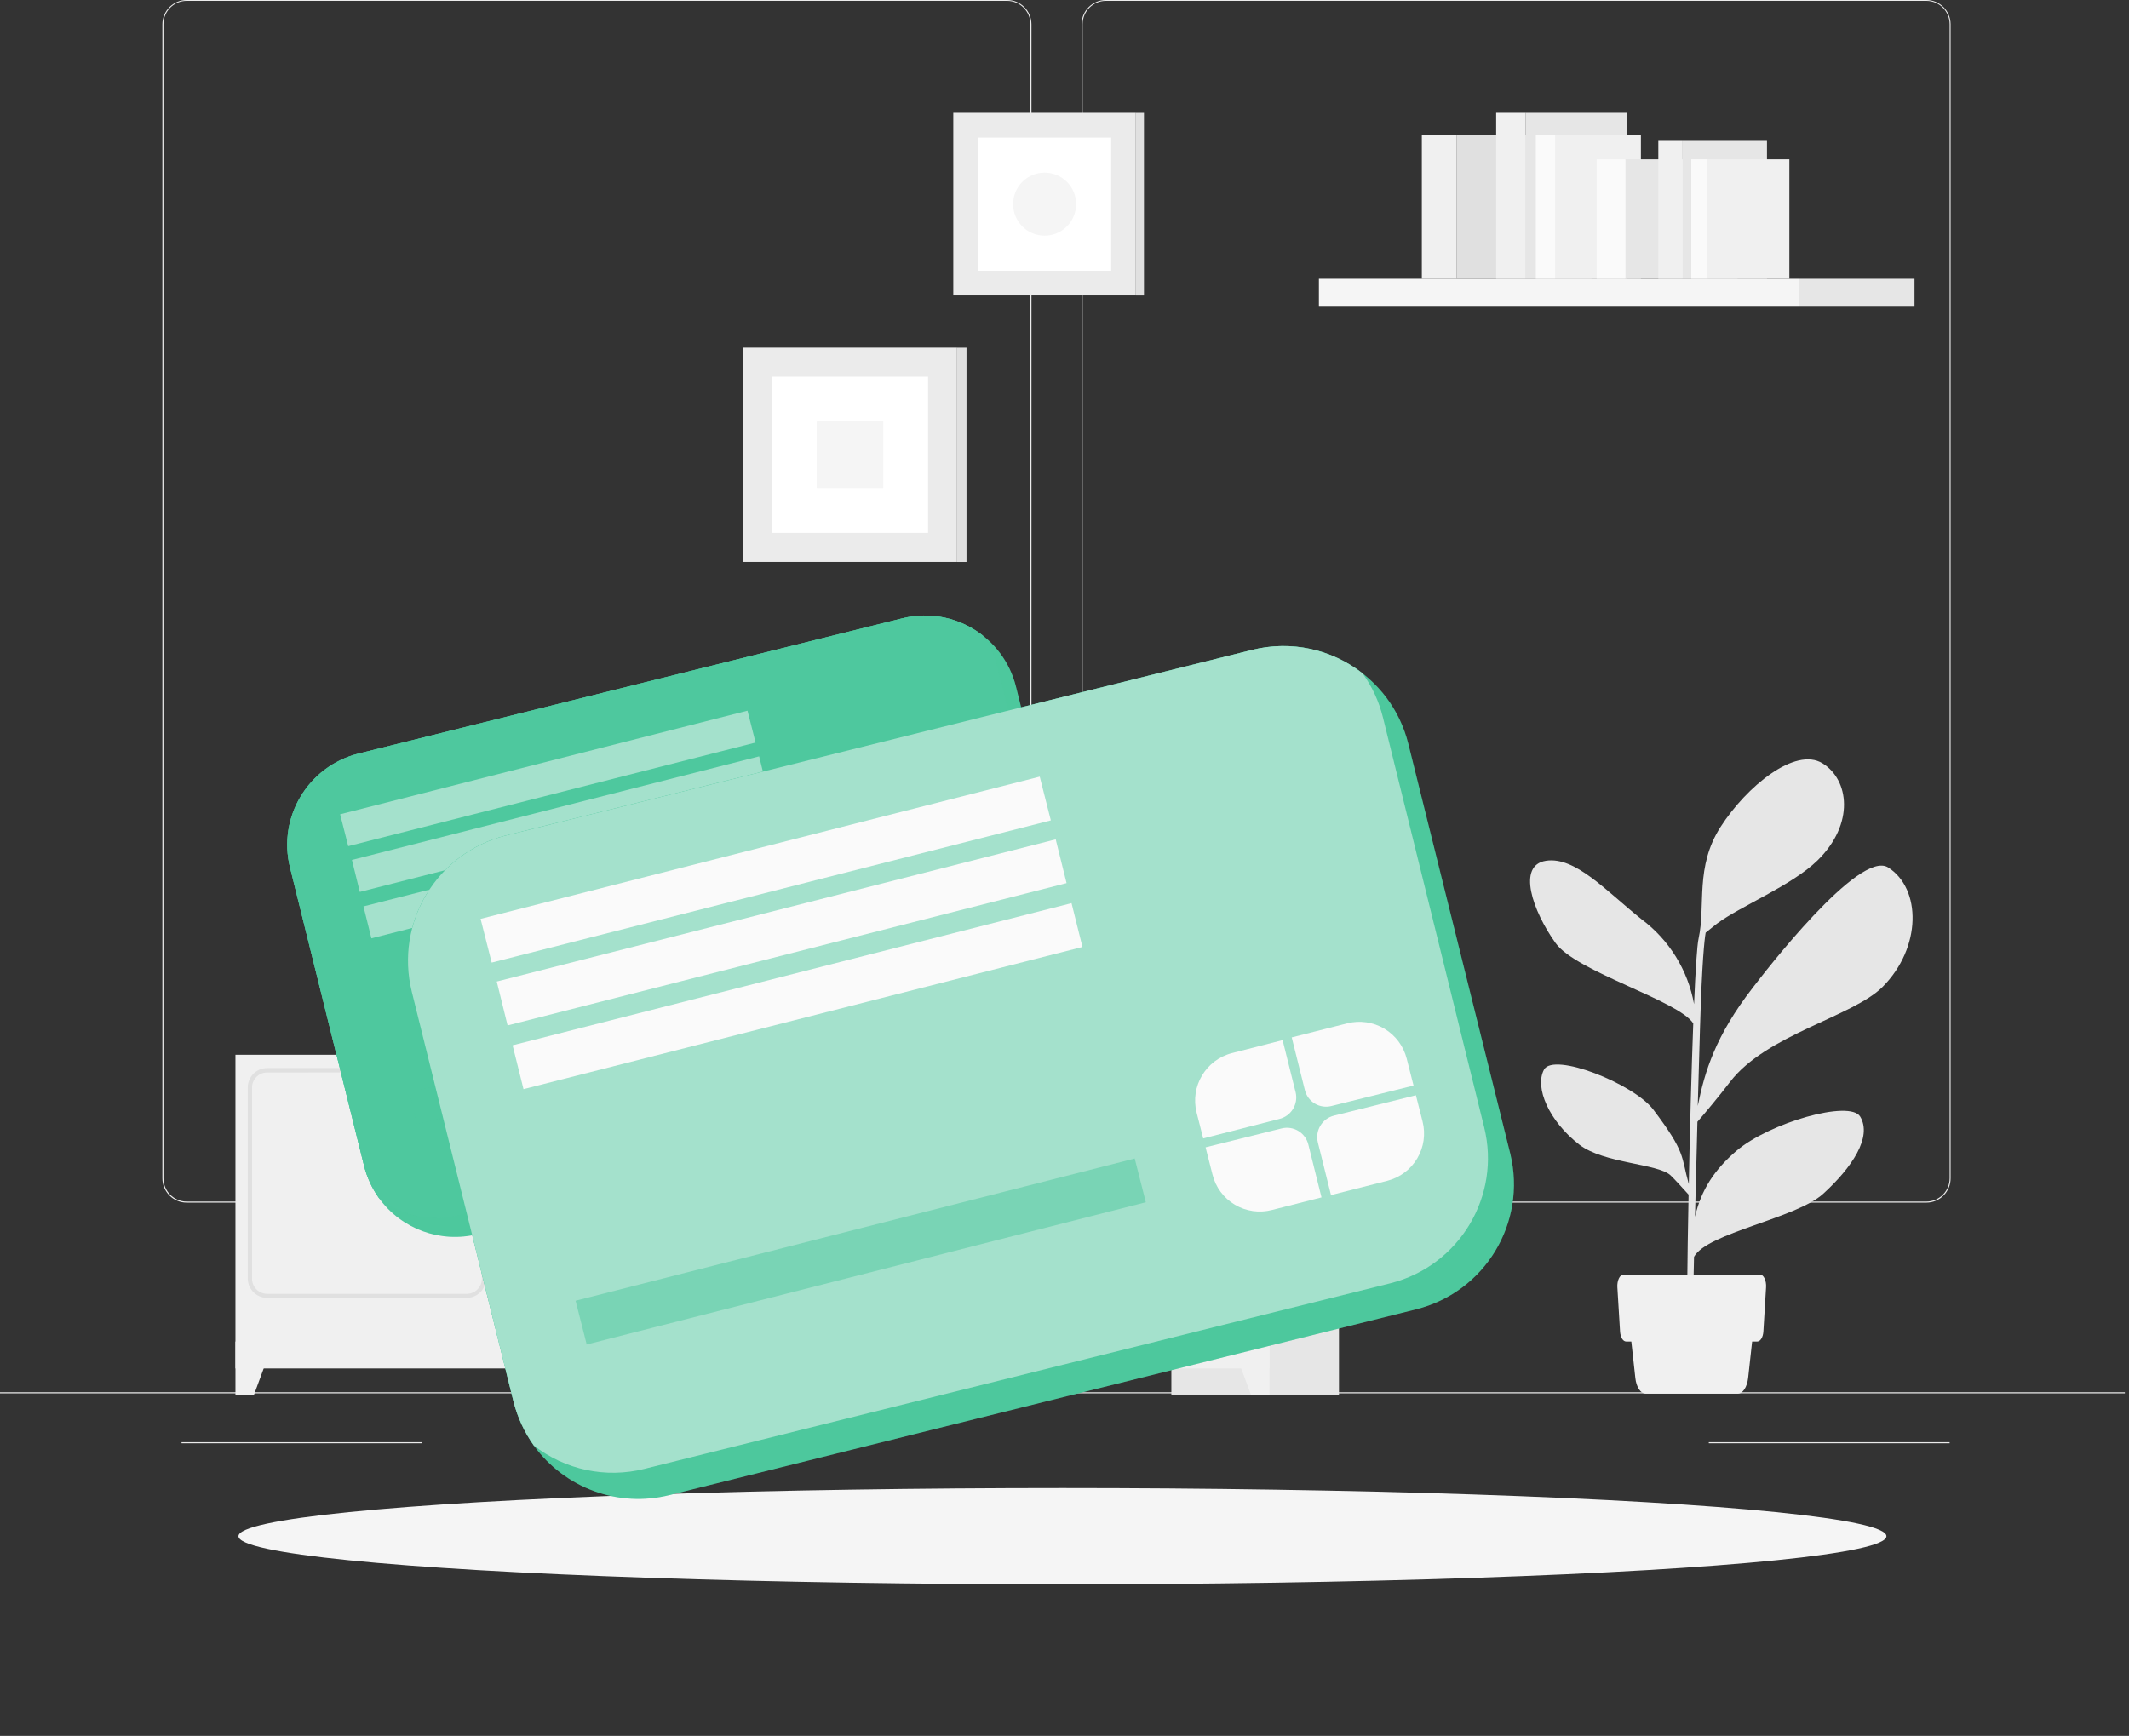 <svg width="309" height="252" viewBox="0 0 309 252" fill="none" xmlns="http://www.w3.org/2000/svg">
<rect x="0" y="0" width="309" height="252" fill="#333333" stroke="none"/>
<g id="Wallet-rafiki">
<g id="freepik--background-complete--inject-8">
<rect id="Rectangle" y="202.121" width="308.4" height="0.154" fill="#EBEBEB"/>
<rect id="Rectangle_2" x="92.545" y="206.06" width="14.297" height="0.154" fill="#EBEBEB"/>
<rect id="Rectangle_3" x="248.014" y="209.369" width="34.954" height="0.154" fill="#EBEBEB"/>
<rect id="Rectangle_4" x="26.35" y="209.369" width="34.954" height="0.154" fill="#EBEBEB"/>
<path id="Shape" fill-rule="evenodd" clip-rule="evenodd" d="M27.084 174.587H146.182C148.127 174.587 149.704 173.009 149.704 171.062V3.525C149.704 1.578 148.127 0 146.182 0H27.084C25.153 0.003 23.585 1.562 23.568 3.494V171.062C23.568 173.007 25.141 174.584 27.084 174.587ZM23.723 3.494C23.723 1.635 25.227 0.126 27.085 0.123H146.183C148.04 0.13 149.544 1.635 149.551 3.494V171.062C149.544 172.921 148.04 174.426 146.183 174.432H27.085C25.227 174.429 23.723 172.921 23.723 171.062V3.494Z" fill="#EBEBEB"/>
<path id="Shape_2" fill-rule="evenodd" clip-rule="evenodd" d="M160.497 174.587H279.601C280.533 174.586 281.427 174.213 282.085 173.552C282.743 172.891 283.112 171.995 283.11 171.062V3.494C283.094 1.564 281.529 0.007 279.601 0H160.497C158.565 0.003 156.995 1.561 156.975 3.494V171.062C156.981 173.006 158.554 174.58 160.497 174.587ZM157.13 3.494C157.136 1.635 158.64 0.13 160.497 0.123H279.602C281.459 0.13 282.963 1.635 282.969 3.494V171.062C282.963 172.921 281.459 174.426 279.602 174.432H160.497C158.64 174.426 157.136 172.921 157.13 171.062V3.494Z" fill="#EBEBEB"/>
<rect id="Rectangle_5" x="180.094" y="153.122" width="14.242" height="49.333" fill="#E6E6E6"/>
<rect id="Rectangle_6" x="170.01" y="153.122" width="14.242" height="49.333" fill="#E6E6E6"/>
<path id="Path" d="M181.549 202.455H184.25V194.75H178.705L181.549 202.455Z" fill="#F0F0F0"/>
<rect id="Rectangle_7" x="98.416" y="153.122" width="14.242" height="49.333" fill="#E6E6E6"/>
<rect id="Rectangle_8" x="110.305" y="153.122" width="73.954" height="45.542" fill="#F0F0F0"/>
<path id="Shape_3" fill-rule="evenodd" clip-rule="evenodd" d="M150.661 188.416H179.65C181.192 188.392 182.432 187.138 182.438 185.595V157.869C182.435 156.314 181.174 155.054 179.619 155.054H150.661C149.106 155.054 147.845 156.314 147.842 157.869V185.595C147.849 187.15 149.107 188.409 150.661 188.416ZM148.464 157.882C148.471 156.673 149.452 155.696 150.66 155.696L179.643 155.684C180.223 155.682 180.78 155.912 181.191 156.322C181.602 156.732 181.833 157.289 181.833 157.869V185.65C181.823 186.862 180.835 187.836 179.625 187.829H150.635C150.053 187.823 149.497 187.585 149.089 187.168C148.682 186.751 148.457 186.19 148.464 185.607V157.882Z" fill="#E0E0E0"/>
<path id="Shape_4" fill-rule="evenodd" clip-rule="evenodd" d="M114.872 188.416H143.861C145.417 188.413 146.677 187.152 146.68 185.595V157.87C146.677 156.314 145.416 155.055 143.861 155.055H114.872C113.317 155.055 112.056 156.314 112.053 157.87V185.595C112.059 187.15 113.318 188.41 114.872 188.416ZM113.324 156.335C113.735 155.925 114.292 155.695 114.872 155.697L143.862 155.684C145.07 155.684 146.051 156.661 146.058 157.87V185.607C146.051 186.817 145.071 187.796 143.862 187.799H114.872C114.291 187.799 113.734 187.568 113.324 187.157C112.913 186.746 112.682 186.189 112.682 185.607V157.882C112.682 157.301 112.913 156.745 113.324 156.335Z" fill="#E0E0E0"/>
<path id="Path_2" d="M141.171 163.815C139.67 163.815 138.452 162.597 138.451 161.094C138.45 159.591 139.666 158.372 141.167 158.37C142.669 158.367 143.888 159.583 143.891 161.086C143.891 162.591 142.675 163.811 141.171 163.815Z" fill="#FAFAFA"/>
<path id="Path_3" d="M153.373 163.815C151.871 163.825 150.645 162.614 150.635 161.111C150.625 159.607 151.834 158.38 153.336 158.37C154.839 158.359 156.065 159.57 156.075 161.074V161.129C156.058 162.612 154.855 163.808 153.373 163.815Z" fill="#FAFAFA"/>
<path id="Path_4" d="M113.005 202.455H110.297V194.75H115.842L113.005 202.455Z" fill="#F0F0F0"/>
<rect id="Rectangle_9" x="93.883" y="153.122" width="14.242" height="49.333" fill="#E6E6E6"/>
<path id="Path_5" d="M105.417 202.455H108.125V194.75H102.58L105.417 202.455Z" fill="#F0F0F0"/>
<rect id="Rectangle_10" x="34.172" y="153.122" width="73.954" height="45.542" fill="#F0F0F0"/>
<path id="Shape_5" fill-rule="evenodd" clip-rule="evenodd" d="M74.528 188.416H103.517C105.062 188.399 106.305 187.141 106.305 185.595V157.869C106.302 156.314 105.041 155.054 103.487 155.054H74.528C72.973 155.054 71.712 156.314 71.709 157.869V185.595C71.709 187.153 72.971 188.416 74.528 188.416ZM72.981 156.334C73.391 155.924 73.948 155.695 74.528 155.696L103.524 155.684C104.73 155.687 105.707 156.663 105.714 157.869V185.65C105.7 186.863 104.711 187.836 103.5 187.829H74.51C73.928 187.823 73.372 187.585 72.965 187.168C72.557 186.751 72.332 186.19 72.339 185.607V157.882C72.339 157.301 72.57 156.744 72.981 156.334Z" fill="#E0E0E0"/>
<path id="Shape_6" fill-rule="evenodd" clip-rule="evenodd" d="M38.778 188.415H67.73C69.286 188.412 70.546 187.151 70.549 185.594V157.869C70.549 157.121 70.252 156.404 69.723 155.876C69.194 155.348 68.477 155.052 67.73 155.054H38.778C38.031 155.052 37.314 155.348 36.785 155.876C36.256 156.404 35.959 157.121 35.959 157.869V185.594C35.959 187.152 37.221 188.415 38.778 188.415ZM37.225 156.332C37.637 155.921 38.196 155.693 38.777 155.696L67.742 155.671C68.323 155.668 68.882 155.897 69.294 156.307C69.706 156.717 69.938 157.275 69.938 157.857V185.637C69.938 186.22 69.706 186.778 69.294 187.189C68.882 187.601 68.324 187.831 67.742 187.829H38.752C38.17 187.823 37.614 187.585 37.207 187.168C36.8 186.751 36.575 186.19 36.581 185.607V157.881C36.581 157.3 36.813 156.742 37.225 156.332Z" fill="#E0E0E0"/>
<path id="Path_6" d="M65.047 163.815C63.544 163.818 62.324 162.602 62.32 161.098C62.317 159.595 63.532 158.373 65.034 158.37C66.537 158.366 67.757 159.582 67.76 161.086C67.764 161.809 67.479 162.503 66.97 163.015C66.461 163.527 65.769 163.815 65.047 163.815Z" fill="#FAFAFA"/>
<path id="Path_7" d="M77.248 163.815C75.746 163.825 74.52 162.614 74.51 161.111C74.5 159.607 75.709 158.38 77.211 158.37C78.713 158.359 79.94 159.57 79.95 161.074V161.129C79.933 162.612 78.73 163.808 77.248 163.815Z" fill="#FAFAFA"/>
<path id="Path_8" d="M36.873 202.455H34.172V194.75H39.711L36.873 202.455Z" fill="#F0F0F0"/>
<rect id="Rectangle_11" x="138.359" y="16.372" width="26.498" height="26.521" fill="#EBEBEB"/>
<rect id="Rectangle_12" x="164.863" y="16.378" width="1.172" height="26.521" fill="#E0E0E0"/>
<rect id="Rectangle_13" x="141.957" y="19.971" width="19.318" height="19.335" fill="white"/>
<path id="Path_9" d="M154.848 32.868C153.99 33.728 152.826 34.211 151.612 34.211C150.399 34.211 149.235 33.728 148.377 32.868C146.596 31.08 146.596 28.186 148.377 26.398C150.166 24.614 153.059 24.614 154.848 26.398C156.629 28.186 156.629 31.08 154.848 32.868Z" fill="#F5F5F5"/>
<rect id="Rectangle_14" x="107.834" y="50.475" width="31.068" height="31.096" fill="#EBEBEB"/>
<rect id="Rectangle_15" x="138.902" y="50.481" width="1.375" height="31.096" fill="#E0E0E0"/>
<rect id="Rectangle_16" x="112.047" y="54.691" width="22.649" height="22.669" fill="white"/>
<rect id="Rectangle_17" x="118.537" y="61.186" width="9.659" height="9.668" fill="#F5F5F5"/>
<rect id="Rectangle_18" x="261.049" y="40.473" width="16.82" height="3.933" fill="#E6E6E6"/>
<rect id="Rectangle_19" x="191.424" y="40.473" width="69.624" height="3.933" fill="#F5F5F5"/>
<rect id="Rectangle_20" x="211.387" y="19.595" width="19.602" height="20.885" fill="#E0E0E0"/>
<rect id="Rectangle_21" x="206.363" y="19.595" width="5.021" height="20.885" fill="#F0F0F0"/>
<rect id="Rectangle_22" x="221.402" y="16.372" width="14.723" height="24.101" fill="#E6E6E6"/>
<rect id="Rectangle_23" x="217.15" y="16.372" width="4.256" height="24.101" fill="#F0F0F0"/>
<rect id="Rectangle_24" x="225.742" y="19.595" width="12.416" height="20.885" fill="#F0F0F0"/>
<rect id="Rectangle_25" x="222.904" y="19.595" width="2.837" height="20.885" fill="#FAFAFA"/>
<rect id="Rectangle_26" x="235.902" y="23.126" width="16.284" height="17.348" fill="#E6E6E6"/>
<rect id="Rectangle_27" x="231.734" y="23.126" width="4.17" height="17.348" fill="#FAFAFA"/>
<rect id="Rectangle_28" x="244.225" y="20.453" width="12.231" height="20.027" fill="#E6E6E6"/>
<rect id="Rectangle_29" x="240.688" y="20.453" width="3.534" height="20.027" fill="#F0F0F0"/>
<rect id="Rectangle_30" x="247.826" y="23.126" width="11.88" height="17.348" fill="#F0F0F0"/>
<rect id="Rectangle_31" x="245.469" y="23.126" width="2.356" height="17.348" fill="#FAFAFA"/>
<path id="Path_10" d="M251.092 157.067C256.36 150.177 268.899 147.615 273.236 143.269C278.91 137.571 278.885 129.02 274.05 125.934C269.855 123.254 255.94 141.367 254.38 143.405C248.983 150.374 247.422 155.542 246.411 160.548C246.528 156.295 246.639 152.381 246.732 149.368C247.022 139.534 247.385 136.367 247.558 135.398C248.175 134.916 248.829 134.367 249.223 134.07C252.591 131.558 260.055 128.563 263.786 124.915C269.239 119.581 268.357 113.185 264.532 110.821C260.542 108.351 253.473 114.21 249.729 120.032C245.985 125.853 247.583 131.434 246.534 136.231C246.312 137.182 246.084 140.781 245.874 145.775C244.986 140.854 242.266 136.452 238.263 133.459C233.1 129.335 228.641 124.31 224.385 124.958C220.129 125.606 222.442 132.255 225.785 136.922C228.783 141.077 243.58 145.226 245.757 148.566C245.498 155.357 245.27 163.907 245.109 171.895C243.944 167.771 244.746 167.426 239.965 161.092C237.128 157.338 225.47 152.696 224.089 155.289C222.707 157.881 224.811 162.746 229.208 166.16C232.755 168.914 240.594 168.907 242.451 170.617C242.877 171.013 244.301 172.544 245.079 173.426C244.887 183.168 244.807 191.768 244.9 194.707L245.665 194.737C245.628 193.978 245.714 189.021 245.868 182.458C247.78 178.97 260.671 176.902 264.625 173.297C268.782 169.5 271.768 165.067 269.985 162.098C268.499 159.629 256.798 162.987 252.005 167.086C248.835 169.815 246.898 172.735 246.01 176.649C246.115 172.179 246.244 167.389 246.362 162.851C247.336 161.746 249.513 159.135 251.092 157.067Z" fill="#E6E6E6"/>
<path id="Path_11" d="M252.217 202.325H238.857C238.123 202.325 237.494 201.374 237.352 200.053L236.402 191.41H254.666L253.722 200.053C253.568 201.374 252.945 202.325 252.217 202.325Z" fill="#F0F0F0"/>
<path id="Path_12" d="M255.048 194.749H236.019C235.563 194.749 235.18 194.132 235.131 193.28L234.742 186.884C234.681 185.903 235.094 185.032 235.631 185.032H255.442C255.973 185.032 256.386 185.89 256.324 186.884L255.936 193.28C255.893 194.12 255.504 194.749 255.048 194.749Z" fill="#F0F0F0"/>
<g id="freepik--Shadow--inject-62--inject-8">
<ellipse id="freepik--path--inject-62--inject-8" cx="154.201" cy="223.011" rx="119.592" ry="6.988" fill="#F5F5F5"/>
</g>
</g>
<g id="freepik--Card--inject-8">
<path id="Path_13" d="M148.266 159.517L69.349 179.154C63.947 180.509 58.266 178.441 55.006 173.932C54.002 172.523 53.27 170.939 52.849 169.261L42.089 125.918C40.284 118.619 44.729 111.232 52.028 109.402L130.968 89.763C138.265 87.962 145.64 92.399 147.46 99.686L158.245 143.051C160.022 150.347 155.56 157.71 148.266 159.517Z" fill="#4EC89E"/>
<path id="Path_14" opacity="0.2" d="M148.266 159.517L69.349 179.154C63.947 180.509 58.266 178.441 55.006 173.932C54.002 172.523 53.27 170.939 52.849 169.261L42.089 125.918C40.284 118.619 44.729 111.232 52.028 109.402L130.968 89.763C138.265 87.962 145.64 92.399 147.46 99.686L158.245 143.051C160.022 150.347 155.56 157.71 148.266 159.517Z" fill="#4EC89E"/>
<path id="Path_15" d="M145.598 156.747L66.671 176.39C62.604 177.41 58.294 176.496 54.994 173.913C53.99 172.503 53.259 170.919 52.838 169.241L42.089 125.916C40.284 118.618 44.729 111.231 52.027 109.401L130.968 89.762C135.031 88.746 139.335 89.664 142.626 92.249C143.639 93.653 144.372 95.24 144.783 96.921L155.479 140.239C157.289 147.519 152.873 154.896 145.598 156.747Z" fill="#4EC89E"/>
<path id="Path_16" opacity="0.5" d="M145.598 156.747L66.671 176.39C62.604 177.41 58.294 176.496 54.994 173.913C53.99 172.503 53.259 170.919 52.838 169.241L42.089 125.916C40.284 118.618 44.729 111.231 52.027 109.401L130.968 89.762C135.031 88.746 139.335 89.664 142.626 92.249C143.639 93.653 144.372 95.24 144.783 96.921L155.479 140.239C157.289 147.519 152.873 154.896 145.598 156.747Z" fill="#4EC89E"/>
<path id="Rectangle_32" d="M108.488 103.172L109.663 107.799L50.539 122.84L49.365 118.213L108.488 103.172Z" fill="#A4E1CC"/>
<path id="Path_17" d="M52.221 129.482L51.077 124.84L110.179 109.805L111.328 114.433L52.221 129.482Z" fill="#A4E1CC"/>
<path id="Path_18" d="M53.904 136.222L52.751 131.585L111.853 116.55L113.007 121.187L53.904 136.222Z" fill="#A4E1CC"/>
<path id="Rectangle_33" opacity="0.5" d="M118.531 143.56L119.706 148.187L60.582 163.228L59.408 158.601L118.531 143.56Z" fill="#4EC89E"/>
<path id="Path_19" d="M133.792 139.383L125.774 141.435L125.077 138.695C124.379 135.928 126.053 133.117 128.82 132.409L134.171 131.038L135.555 136.585C135.84 137.844 135.051 139.096 133.792 139.383Z" fill="#FAFAFA"/>
<path id="Path_20" d="M136.519 136.298L135.135 130.751L141.008 129.262C142.338 128.923 143.748 129.127 144.927 129.828C146.105 130.528 146.957 131.669 147.293 132.999L148.016 135.846L139.347 138.004C138.745 138.161 138.105 138.068 137.573 137.747C137.04 137.426 136.66 136.903 136.519 136.298Z" fill="#FAFAFA"/>
<path id="Path_21" d="M136.897 142.093L138.288 147.673L133.049 149.004C131.718 149.349 130.306 149.148 129.126 148.447C127.945 147.745 127.095 146.6 126.763 145.268L126.028 142.378L134.064 140.378C134.668 140.226 135.307 140.322 135.839 140.644C136.371 140.966 136.752 141.488 136.897 142.093Z" fill="#FAFAFA"/>
<path id="Path_22" d="M145.245 145.916L139.288 147.429L137.897 141.849C137.593 140.601 138.351 139.342 139.596 139.026L148.266 136.869L148.97 139.641C149.308 140.966 149.106 142.372 148.407 143.549C147.709 144.726 146.571 145.577 145.245 145.916Z" fill="#FAFAFA"/>
</g>
<g id="freepik--Card--inject-8_2">
<path id="Path_23" d="M205.502 190.086L97.182 217.04C89.767 218.9 81.971 216.061 77.495 209.872C76.117 207.938 75.113 205.763 74.535 203.46L59.766 143.968C57.288 133.95 63.39 123.811 73.407 121.299L181.761 94.343C191.776 91.871 201.899 97.961 204.397 107.962L219.2 167.485C221.639 177.499 215.514 187.605 205.502 190.086Z" fill="#4EC89E"/>
<path id="Path_24" opacity="0.2" d="M205.502 190.086L97.182 217.04C89.767 218.9 81.971 216.061 77.495 209.872C76.117 207.938 75.113 205.763 74.535 203.46L59.766 143.968C57.288 133.95 63.39 123.811 73.407 121.299L181.761 94.343C191.776 91.871 201.899 97.961 204.397 107.962L219.2 167.485C221.639 177.499 215.514 187.605 205.502 190.086Z" fill="#4EC89E"/>
<path id="Path_25" d="M201.841 186.285L93.508 213.246C87.925 214.646 82.01 213.391 77.481 209.846C76.103 207.912 75.099 205.737 74.52 203.434L59.766 143.967C57.289 133.949 63.39 123.81 73.408 121.298L181.761 94.342C187.338 92.947 193.245 94.208 197.763 97.756C199.153 99.683 200.158 101.86 200.723 104.168L215.405 163.627C217.889 173.618 211.827 183.745 201.841 186.285Z" fill="#4EC89E"/>
<path id="Path_26" opacity="0.5" d="M201.841 186.285L93.508 213.246C87.925 214.646 82.01 213.391 77.481 209.846C76.103 207.912 75.099 205.737 74.52 203.434L59.766 143.967C57.289 133.949 63.39 123.81 73.408 121.298L181.761 94.342C187.338 92.947 193.245 94.208 197.763 97.756C199.153 99.683 200.158 101.86 200.723 104.168L215.405 163.627C217.889 173.618 211.827 183.745 201.841 186.285Z" fill="#FAFAFA"/>
<path id="Rectangle_34" d="M150.904 112.748L152.517 119.099L71.364 139.744L69.752 133.393L150.904 112.748Z" fill="#FAFAFA"/>
<path id="Path_27" d="M73.671 148.862L72.1 142.49L153.224 121.853L154.8 128.205L73.671 148.862Z" fill="#FAFAFA"/>
<path id="Path_28" d="M75.981 158.113L74.397 151.748L155.521 131.111L157.104 137.476L75.981 158.113Z" fill="#FAFAFA"/>
<path id="Rectangle_35" opacity="0.5" d="M164.691 168.185L166.304 174.535L85.152 195.18L83.539 188.83L164.691 168.185Z" fill="#4EC89E"/>
<path id="Path_29" d="M185.636 162.452L174.631 165.267L173.673 161.507C172.716 157.709 175.014 153.851 178.811 152.879L186.156 150.997L188.056 158.611C188.447 160.339 187.364 162.057 185.636 162.452Z" fill="#FAFAFA"/>
<path id="Path_30" d="M189.38 158.217L187.48 150.603L195.542 148.56C197.367 148.095 199.302 148.374 200.92 149.336C202.539 150.298 203.707 151.863 204.169 153.688L205.161 157.597L193.262 160.558C192.435 160.774 191.557 160.646 190.827 160.205C190.096 159.765 189.574 159.047 189.38 158.217Z" fill="#FAFAFA"/>
<path id="Path_31" d="M189.893 166.171L191.802 173.83L184.611 175.657C182.785 176.131 180.846 175.855 179.226 174.892C177.606 173.929 176.438 172.358 175.983 170.529L174.975 166.562L186.004 163.817C186.833 163.608 187.71 163.74 188.441 164.182C189.172 164.624 189.694 165.341 189.893 166.171Z" fill="#FAFAFA"/>
<path id="Path_32" d="M201.356 171.418L193.178 173.494L191.269 165.835C190.852 164.123 191.893 162.394 193.602 161.961L205.502 159L206.468 162.806C206.932 164.624 206.654 166.554 205.696 168.169C204.737 169.784 203.176 170.953 201.356 171.418Z" fill="#FAFAFA"/>
</g>
</g>
</svg>
